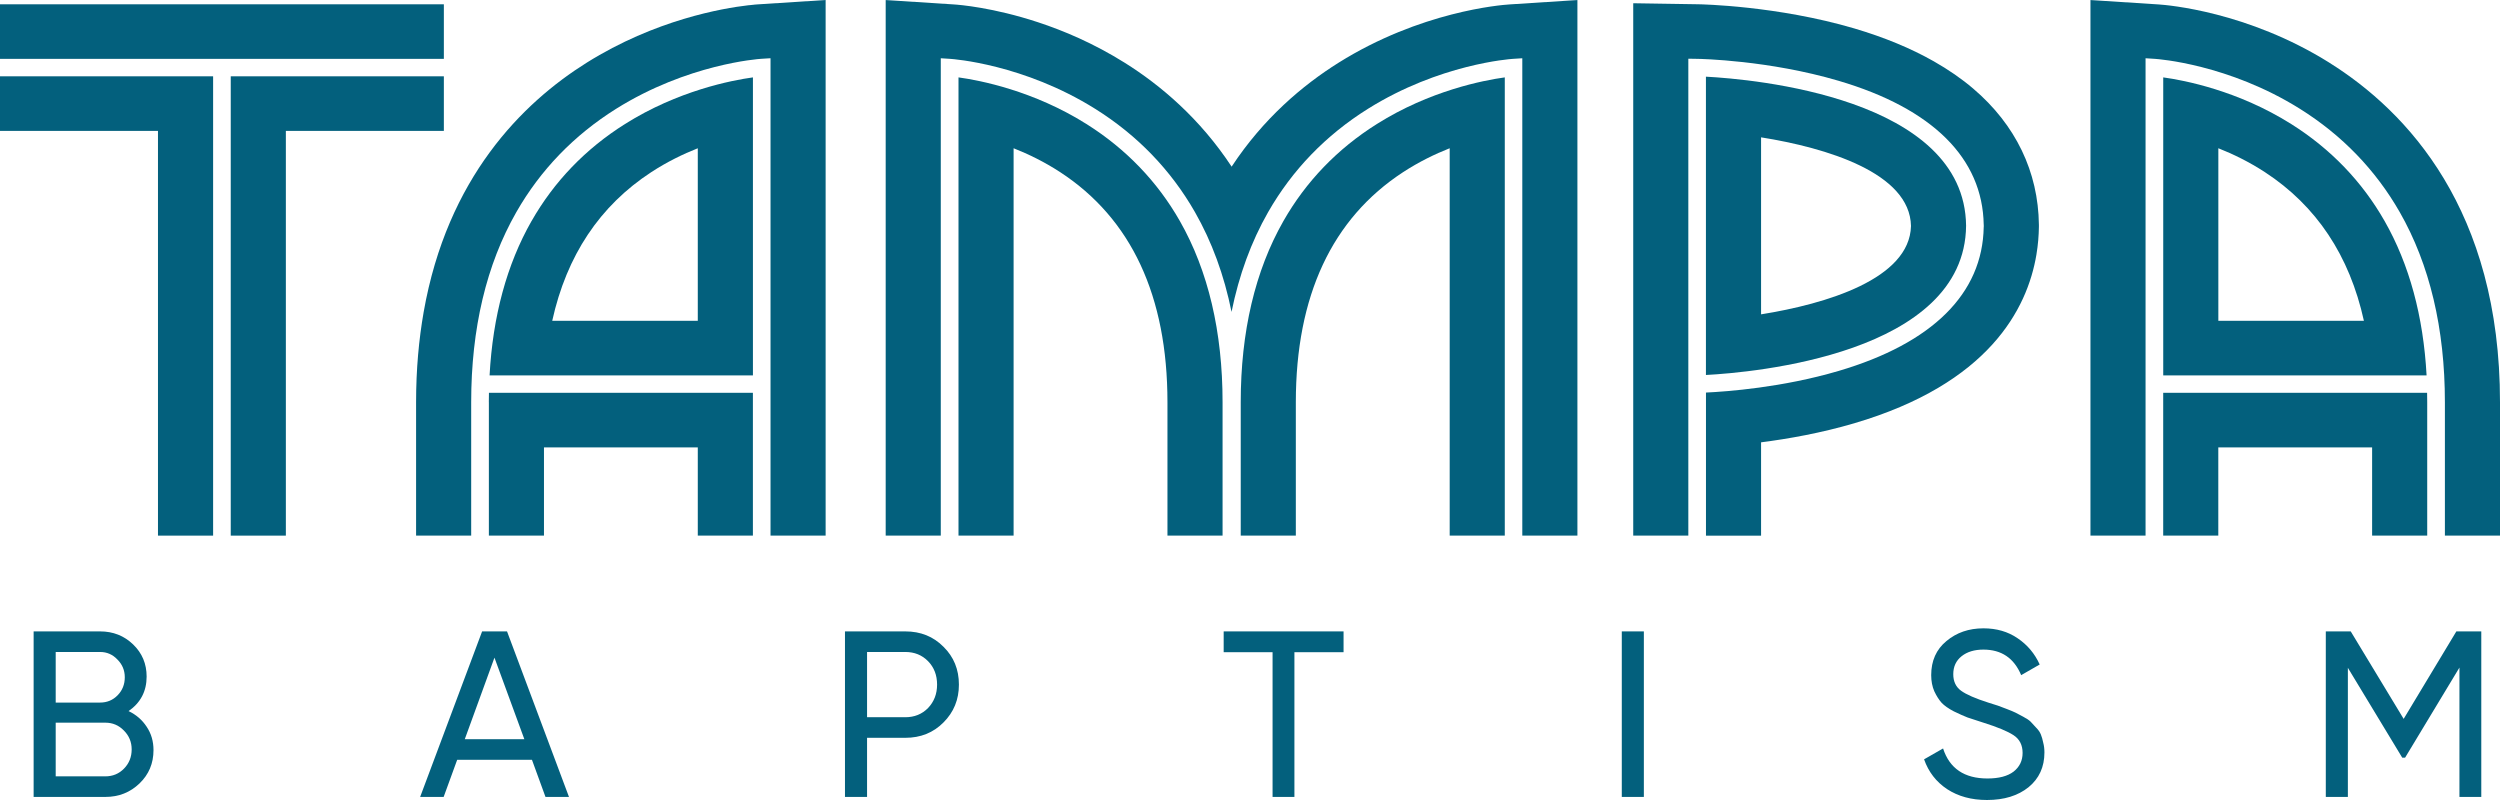 <svg width="175" height="56" viewBox="0 0 175 56" fill="none" xmlns="http://www.w3.org/2000/svg">
<path d="M137.626 15.805C137.537 6.821 122.68 5.541 119.415 5.367V26.249C122.675 26.077 137.545 24.797 137.626 15.802V15.805ZM123.275 22.004V9.614C127.845 10.344 133.702 12.097 133.769 15.822C133.676 19.53 127.833 21.274 123.275 22.004Z" fill="#03607D"/>
<path d="M37.204 15.479C35.48 18.506 34.494 22.134 34.271 26.276H52.705V5.417C51.222 5.621 47.463 6.343 43.751 8.68C40.986 10.419 38.785 12.708 37.206 15.479H37.204ZM48.845 10.377V22.455H38.656C39.664 17.89 41.983 14.403 45.589 12.05C46.692 11.331 47.809 10.787 48.848 10.377H48.845Z" fill="#03607D"/>
<path d="M160.381 8.68C156.669 6.343 152.907 5.621 151.426 5.417V26.276H169.861C169.635 22.134 168.651 18.509 166.925 15.479C165.347 12.708 163.146 10.419 160.381 8.68ZM155.284 22.455V10.377C156.32 10.787 157.44 11.331 158.543 12.05C162.149 14.403 164.467 17.89 165.473 22.455H155.284Z" fill="#03607D"/>
<path d="M31.07 0.301H0V4.12H31.07V0.301Z" fill="#03607D"/>
<path d="M76.05 8.68C72.338 6.343 68.578 5.621 67.095 5.417V37.494H70.952V10.377C71.989 10.787 73.109 11.331 74.212 12.05C79.195 15.302 81.722 20.719 81.722 28.157V37.494H85.58V28.157C85.58 23.224 84.574 18.957 82.594 15.479C81.016 12.708 78.815 10.419 76.05 8.68Z" fill="#03607D"/>
<path d="M89.836 15.479C87.856 18.957 86.851 23.224 86.851 28.157V37.494H90.708V28.157C90.708 20.721 93.236 15.302 98.218 12.05C99.322 11.331 100.439 10.787 101.478 10.377V37.494H105.335V5.417C103.852 5.621 100.093 6.343 96.381 8.68C93.615 10.419 91.415 12.708 89.836 15.479Z" fill="#03607D"/>
<path d="M142.55 17.818C142.667 17.121 142.715 16.469 142.723 15.885V15.733C142.681 12.028 141.095 8.735 138.131 6.208C137.316 5.511 136.389 4.875 135.364 4.291C133.755 3.379 131.897 2.61 129.803 1.991C124.412 0.404 119.097 0.301 118.873 0.299L114.326 0.227V37.491H118.183V4.109L118.809 4.12C119.01 4.12 123.811 4.214 128.699 5.655C135.277 7.593 138.785 11.077 138.86 15.733H138.863V15.888H138.86C138.785 20.544 135.277 24.028 128.699 25.967C124.761 27.128 120.881 27.41 119.418 27.479V37.497H123.275V30.963C125.169 30.72 127.476 30.313 129.8 29.628C139.187 26.863 141.908 21.656 142.55 17.821V17.818Z" fill="#03607D"/>
<path d="M34.221 28.157V37.494H38.078V31.317H48.845V37.494H52.703V27.498H34.226C34.224 27.717 34.218 27.935 34.218 28.157H34.221Z" fill="#03607D"/>
<path d="M105.662 0.31C105.042 0.348 99.428 0.805 93.699 4.391C91.18 5.97 88.434 8.292 86.214 11.666C83.993 8.292 81.248 5.97 78.728 4.391C77.65 3.716 76.575 3.152 75.539 2.679C74.533 2.223 73.561 1.853 72.651 1.554C69.522 0.525 67.157 0.335 66.766 0.31L61.998 0.003V37.494H65.855V4.078L66.511 4.12C66.718 4.134 71.656 4.485 76.662 7.618C79.611 9.465 81.96 11.898 83.647 14.848C84.834 16.925 85.689 19.261 86.208 21.833C86.728 19.261 87.582 16.925 88.769 14.848C90.457 11.898 92.805 9.465 95.755 7.618C100.76 4.485 105.698 4.134 105.905 4.12L106.561 4.078V37.494H110.419V0.003L105.654 0.31H105.662Z" fill="#03607D"/>
<path d="M52.809 0.326C52.708 0.335 52.585 0.348 52.437 0.365H52.423C52.404 0.365 52.384 0.371 52.364 0.371C50.602 0.575 45.879 1.377 41.069 4.388C36.547 7.22 31.31 12.451 29.657 21.838C29.319 23.766 29.126 25.862 29.126 28.154V37.491H32.983V28.154C32.983 22.994 34.048 18.515 36.145 14.846C37.832 11.895 40.181 9.462 43.131 7.615C48.136 4.482 53.074 4.131 53.281 4.117L53.937 4.076V37.491H57.794V0L53.029 0.307C52.982 0.307 52.906 0.315 52.806 0.324H52.809V0.326Z" fill="#03607D"/>
<path d="M151.424 27.498V37.494H155.281V31.317H166.048V37.494H169.905V28.157C169.905 27.935 169.9 27.717 169.897 27.498H151.421H151.424Z" fill="#03607D"/>
<path d="M163.06 4.391C157.331 0.805 151.72 0.351 151.097 0.31L146.332 0.003V37.494H150.189V4.078L150.846 4.12C151.052 4.134 155.99 4.485 160.996 7.618C163.945 9.465 166.294 11.898 167.981 14.848C170.079 18.518 171.143 22.997 171.143 28.157V37.494H175V28.157C175 14.694 168.506 7.803 163.057 4.391H163.06Z" fill="#03607D"/>
<path d="M31.07 5.342H16.152V37.494H20.01V9.163H31.07V5.342Z" fill="#03607D"/>
<path d="M0 9.163H11.058V37.494H14.918V5.342H0V9.163Z" fill="#03607D"/>
<path d="M9.001 49.776C9.532 50.03 9.953 50.394 10.264 50.869C10.585 51.343 10.745 51.889 10.745 52.507C10.745 53.434 10.419 54.212 9.765 54.841C9.111 55.47 8.314 55.785 7.372 55.785H2.354V44.198H7.006C7.915 44.198 8.685 44.501 9.316 45.108C9.948 45.715 10.264 46.466 10.264 47.359C10.264 48.386 9.842 49.191 9.001 49.776ZM7.006 45.638H3.899V49.18H7.006C7.494 49.18 7.904 49.009 8.236 48.667C8.569 48.325 8.735 47.906 8.735 47.409C8.735 46.924 8.563 46.51 8.22 46.168C7.887 45.815 7.483 45.638 7.006 45.638ZM7.372 54.345C7.893 54.345 8.33 54.163 8.685 53.798C9.039 53.434 9.217 52.987 9.217 52.458C9.217 51.939 9.034 51.498 8.668 51.133C8.314 50.769 7.882 50.587 7.372 50.587H3.899V54.345H7.372Z" fill="#03607D"/>
<path d="M38.184 55.785L37.237 53.186H32.003L31.055 55.785H29.41L33.748 44.198H35.492L39.829 55.785H38.184ZM32.534 51.746H36.705L34.612 46.035L32.534 51.746Z" fill="#03607D"/>
<path d="M63.369 44.198C64.444 44.198 65.335 44.556 66.044 45.274C66.764 45.98 67.124 46.863 67.124 47.922C67.124 48.971 66.764 49.853 66.044 50.571C65.335 51.288 64.444 51.647 63.369 51.647H60.694V55.785H59.148V44.198H63.369ZM63.369 50.206C64.011 50.206 64.543 49.991 64.964 49.561C65.385 49.12 65.596 48.573 65.596 47.922C65.596 47.26 65.385 46.714 64.964 46.283C64.543 45.853 64.011 45.638 63.369 45.638H60.694V50.206H63.369Z" fill="#03607D"/>
<path d="M94.049 44.198V45.654H90.609V55.785H89.08V45.654H85.657V44.198H94.049Z" fill="#03607D"/>
<path d="M113.525 44.198H115.07V55.785H113.525V44.198Z" fill="#03607D"/>
<path d="M139.089 56C138.003 56 137.073 55.746 136.297 55.239C135.533 54.731 134.996 54.036 134.685 53.153L136.015 52.392C136.469 53.793 137.505 54.494 139.122 54.494C139.92 54.494 140.529 54.334 140.95 54.014C141.371 53.683 141.582 53.247 141.582 52.706C141.582 52.154 141.371 51.74 140.95 51.465C140.529 51.189 139.826 50.896 138.84 50.587C138.352 50.433 137.981 50.311 137.726 50.223C137.472 50.124 137.15 49.98 136.763 49.793C136.386 49.594 136.103 49.395 135.915 49.197C135.727 48.987 135.555 48.717 135.4 48.386C135.256 48.055 135.184 47.679 135.184 47.26C135.184 46.256 135.538 45.461 136.247 44.877C136.956 44.281 137.821 43.983 138.84 43.983C139.759 43.983 140.557 44.214 141.233 44.678C141.92 45.141 142.435 45.754 142.778 46.515L141.482 47.26C140.983 46.068 140.103 45.472 138.84 45.472C138.208 45.472 137.699 45.627 137.311 45.936C136.923 46.245 136.729 46.664 136.729 47.194C136.729 47.702 136.912 48.088 137.278 48.353C137.643 48.617 138.275 48.893 139.172 49.18C139.493 49.28 139.72 49.351 139.853 49.395C139.986 49.44 140.191 49.517 140.468 49.627C140.756 49.737 140.967 49.826 141.1 49.892C141.233 49.958 141.41 50.052 141.631 50.173C141.864 50.295 142.036 50.411 142.147 50.521C142.257 50.631 142.385 50.769 142.529 50.935C142.684 51.089 142.795 51.249 142.861 51.415C142.928 51.58 142.983 51.773 143.027 51.994C143.083 52.204 143.11 52.43 143.11 52.673C143.11 53.688 142.739 54.499 141.997 55.106C141.255 55.702 140.285 56 139.089 56Z" fill="#03607D"/>
<path d="M173.69 44.198V55.785H172.161V46.73L168.356 53.037H168.157L164.351 46.747V55.785H162.806V44.198H164.551L168.256 50.322L171.945 44.198H173.69Z" fill="#03607D"/>
</svg>
